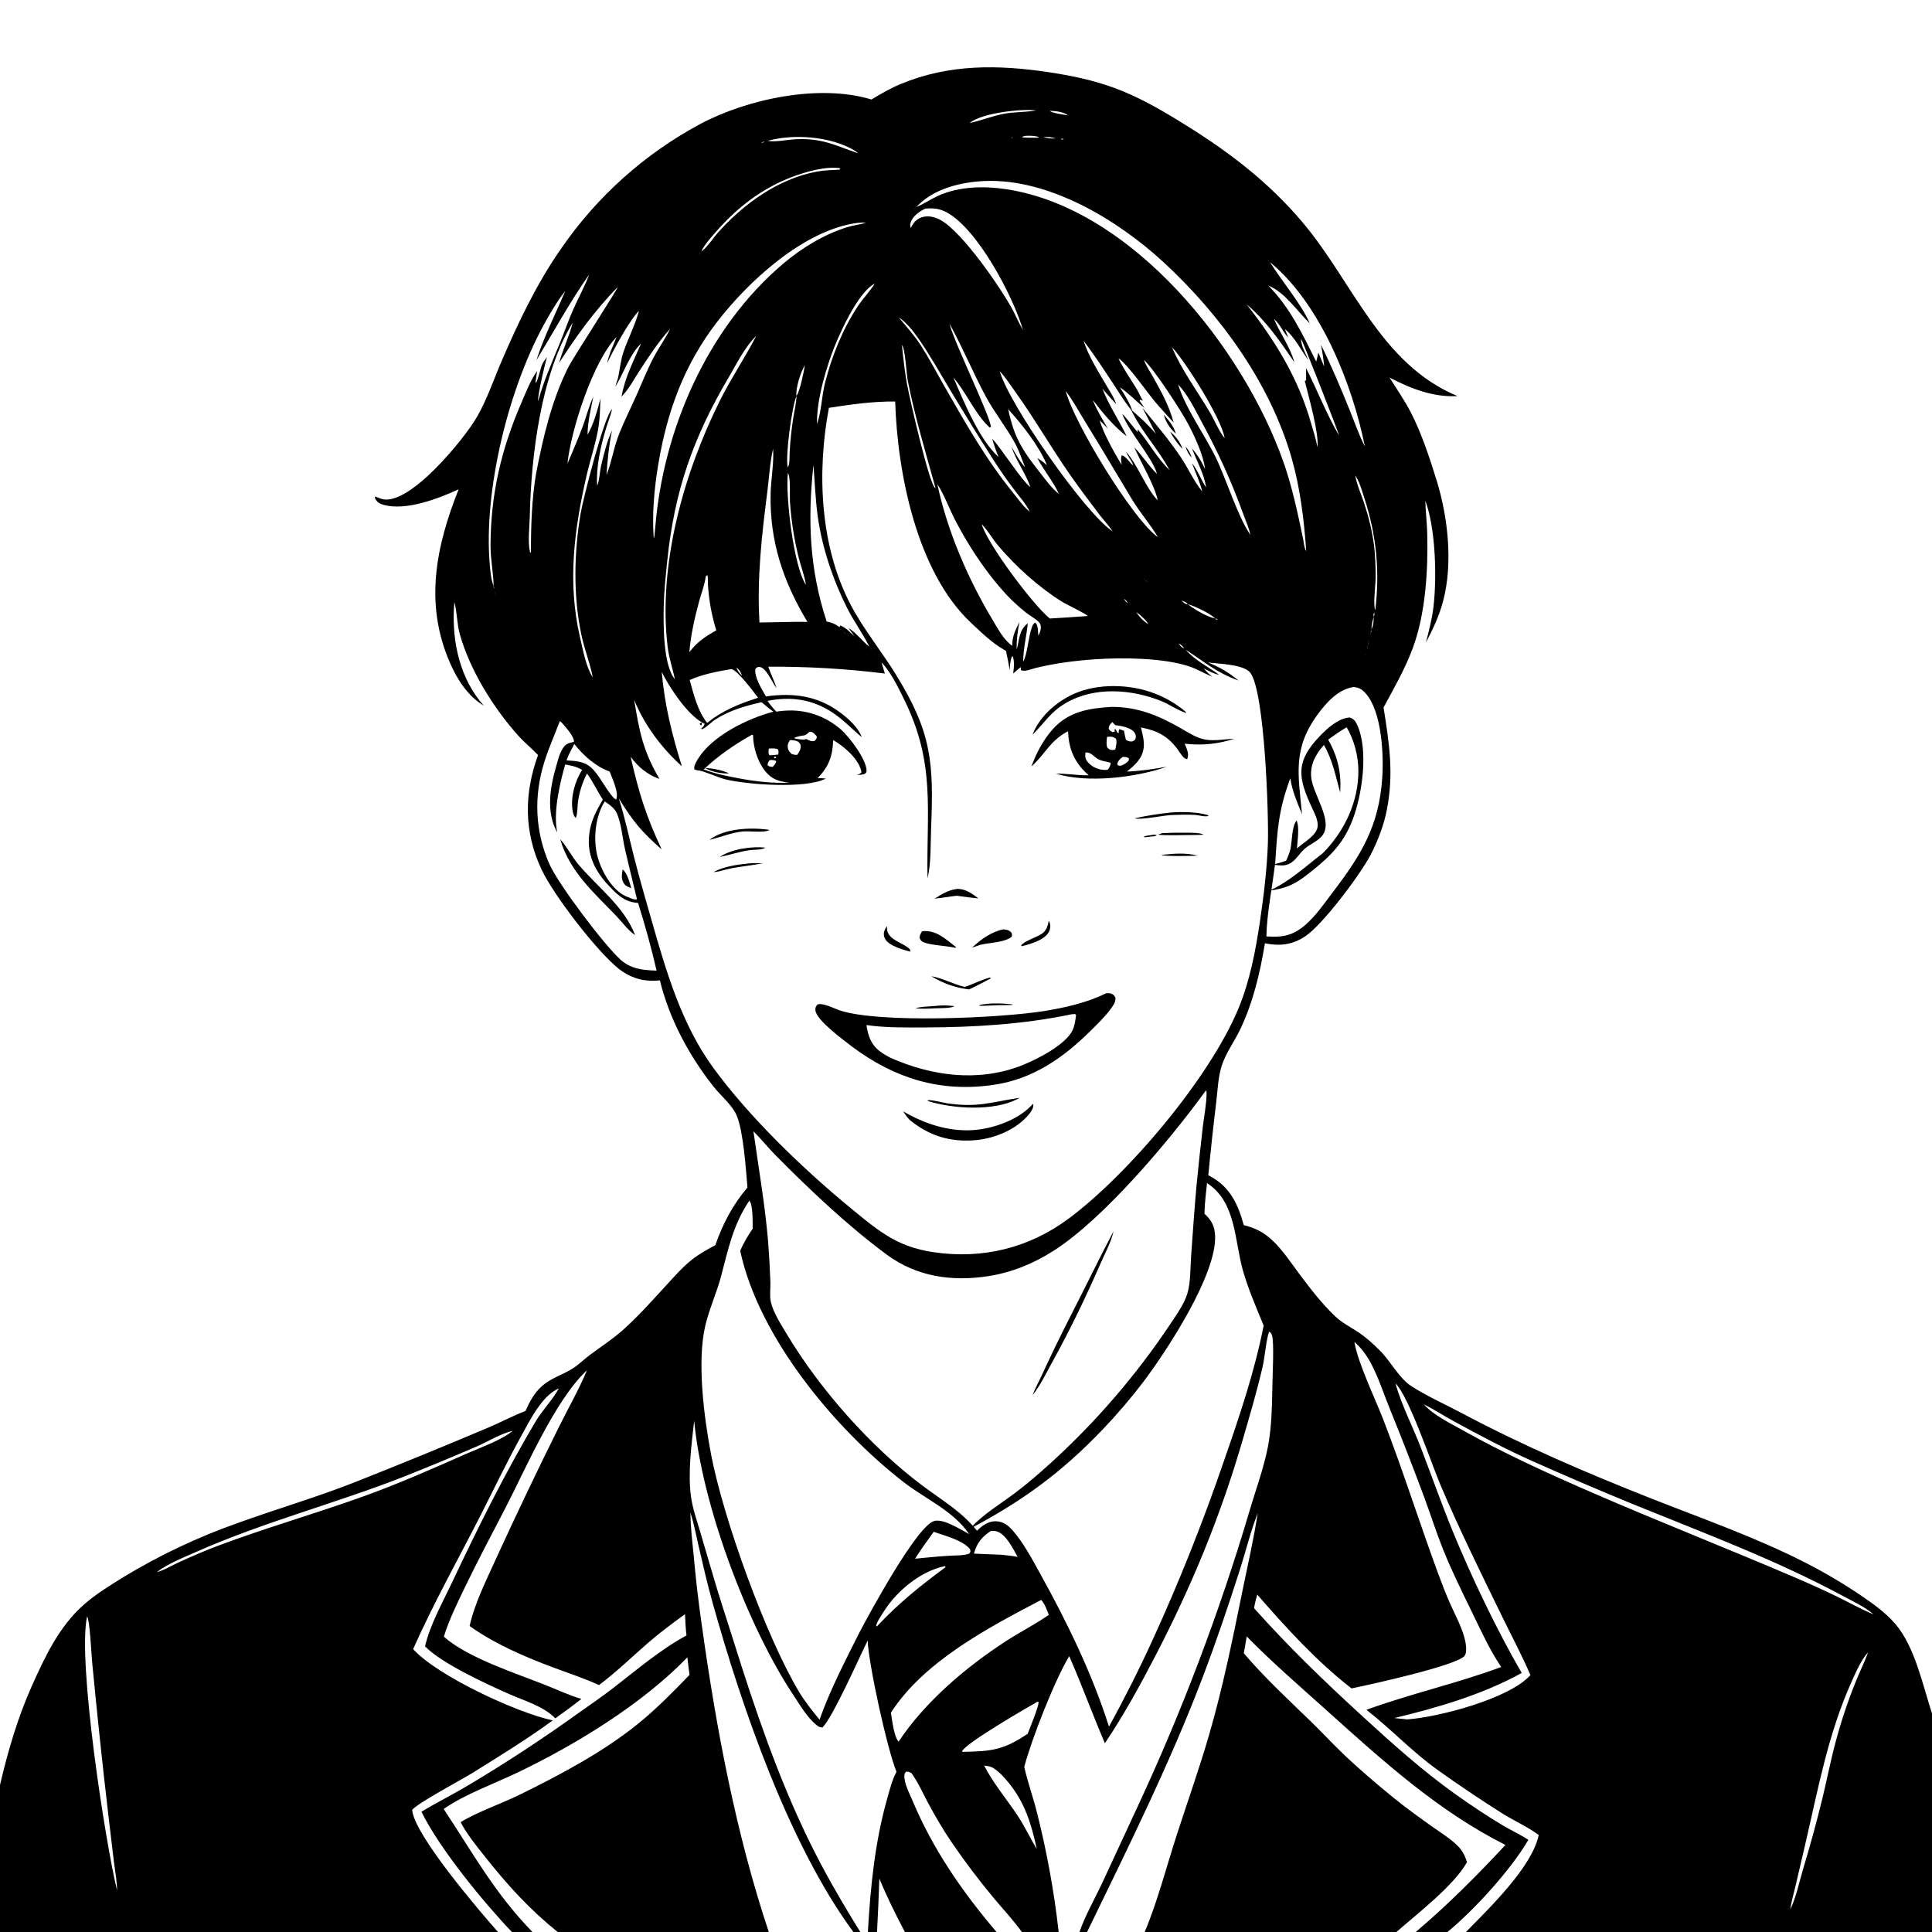 <?xml version="1.0" encoding="utf-8" ?><svg xmlns="http://www.w3.org/2000/svg" xmlns:xlink="http://www.w3.org/1999/xlink" width="1024" height="1024" viewBox="0 0 1024 1024"><path fill="white" d="M0 0L0 1024L1024 1024L1024 0L0 0Z"/><path d="M717.625 711.045L717.887 711.248C717.912 711.412 717.934 711.576 717.962 711.739C719.751 722.4 728.978 741.594 733.234 752.563C743.669 779.463 752.303 807.07 762.292 834.145C764.319 839.64 766.407 845.093 768.812 850.435C771.352 856.077 774.464 861.809 776.117 867.787C776.782 870.191 777.913 875.466 776.224 877.644C772.265 882.75 725.553 893.05 716.327 894.889C697.851 880.574 681.663 862.731 666.352 845.158C665.723 847.554 665.068 849.925 664.669 852.373C683.378 873.274 701.435 890.687 722.048 909.581C737.858 924.072 754.047 938.617 771.554 951.062C779.654 956.82 788.136 962.509 796.679 967.59C801.064 970.197 805.805 972.356 810.07 975.133C800.905 990.919 781.317 1012.41 767.182 1024L750.359 1024C767.274 1009.68 782.85 994.087 797.901 977.852C762.169 959.899 732.785 933.165 703.328 906.695C689 893.819 674.248 881.115 660.782 867.334L659.25 876.279C670.262 889.193 682.864 900.852 695.028 912.647C700.629 918.079 705.909 923.825 711.54 929.225C720.171 937.5 729.39 945.355 738.67 952.891C745.383 958.344 752.442 963.422 759.489 968.434C763.396 971.213 767.66 973.836 771.223 977.03C774.705 980.153 776.138 982.598 777.525 986.991C770.769 999.289 751.026 1014.42 740.131 1024L606.695 1024C613.084 1009.14 618.417 988.948 623.493 973.213C629.298 955.22 635.689 937.338 640.94 919.18C648.088 894.457 653.218 869.39 658.324 844.183C661.157 830.195 664.462 816.146 666.603 802.041C662.853 811.531 660.376 821.922 657.265 831.657C651.149 850.792 644.643 870.067 637.504 888.835C619.984 934.898 597.672 979.68 576.181 1024L572.143 1024C575.115 1015.43 579.992 1006.86 583.906 998.628L603.303 956.806C626.757 906.318 646.467 854.175 662.274 800.796C665.569 789.543 669.855 778.135 672.059 766.623C674.15 755.693 674.204 743.638 674.432 732.506C674.525 727.934 675.334 711.46 674.201 707.8C673.891 706.8 673.612 706.287 672.661 705.807C671.238 709.266 670.336 719.531 669.232 724.317C666.202 737.455 662.32 750.555 658.55 763.503C646.932 803.408 631.915 839.895 612.84 876.744C604.356 893.133 595.887 908.609 585.617 923.959C579.061 908.678 573.383 893.039 566.731 877.796C559.061 890.362 546.683 921.981 542.871 936.502C544.682 944.556 547.537 952.39 549.547 960.405C554.845 981.316 558.71 1002.56 561.117 1024L541.601 1024C537.113 1017.68 531.567 1011.87 526.626 1005.9C518.849 996.564 511.517 986.87 504.655 976.847C499.864 969.856 495.698 962.698 491.706 955.228C488.988 950.144 486.491 944.46 483.102 939.805C481.876 939.16 481.587 938.996 480.219 939.025C479.651 939.784 479.454 939.853 479.362 940.855C478.999 944.833 481.928 950.267 483.451 953.911C494.374 980.041 509.9 1002.5 528.181 1024L479.604 1024C474.691 1014.66 470.086 1005.45 466.084 995.676C465.769 1005.12 465.351 1014.56 464.833 1024L460.002 1024C461.338 1000.08 463.754 976.023 470.334 952.924C471.658 948.276 472.866 943.384 475.151 939.1C470.225 926.997 460.368 882.109 459.878 869.509C455.505 878.35 441.514 909.99 435.969 915.566C434.57 915.677 433.689 915.062 432.644 914.208C427.816 910.265 423.961 903.63 420.514 898.444C396.066 861.656 371.96 797.206 367.937 753.027C366.5 765.685 364.532 780.388 366.216 793.048C367.045 799.283 369.179 805.37 370.962 811.383L378.147 835.783C381.537 847.37 385.354 858.758 388.962 870.27C400.092 905.79 412.023 940.978 428.268 974.562C436.537 991.656 445.982 1007.88 455.984 1024L452.307 1024C418.227 977.79 393.022 904.515 377.633 849.257C374.878 839.366 372.554 829.328 370.246 819.324C368.942 813.674 367.868 807.831 366.125 802.303L365.946 801.751C365.987 809.258 366.917 816.814 367.65 824.281C368.754 836.738 370.201 849.162 371.989 861.539C379.653 916.273 389.984 971.512 407.473 1024L295.576 1024C280.687 1011.99 269.224 999.4 257.35 984.446C252.618 978.486 247.707 972.541 244.128 965.794C252.963 960.358 266.081 955.856 275.834 951.046C297.25 940.485 319.647 928.636 338.252 913.576C347.981 905.702 356.769 896.713 365.453 887.726C365.034 884.629 364.658 881.526 364.324 878.419C340.462 903.127 305.539 924.466 274.755 939.283C261.901 945.47 246.813 950.734 235.148 958.791C250.809 982.435 262.151 1003.36 282.213 1024L271.322 1024C256.201 1008.18 232.821 979.627 223.371 960.232C231.785 955.198 240.592 950.815 249.012 945.764C268.536 934.09 287.564 921.607 306.049 908.349C312.659 903.706 319.29 899.118 325.68 894.173C337.92 884.7 350.216 874.21 363.858 866.823C363.38 863.113 363.282 859.294 363.04 855.558C356.534 860.32 349.943 865.175 343.842 870.448C335.031 878.065 326.85 886.131 317.484 893.122C309.476 889.451 301.023 886.718 292.777 883.627C277.872 878.041 261.89 871.12 248.907 861.821C251.544 849.783 257.937 837.15 263.049 825.848C273.588 802.836 284.488 779.992 295.744 757.323C300.799 747.028 306.7 736.836 311.11 726.265L311.39 726.003L311.11 726.265C294.062 742.154 278.632 778.562 267.579 799.837C260.345 813.762 253.011 827.584 246.201 841.726C242.174 850.09 237.987 858.591 235.245 867.481C247.789 878.573 272.776 886.656 288.573 892.887C295.11 895.465 301.42 898.459 308.165 900.487C303.638 904.034 299.019 907.461 294.312 910.765C288.383 904.485 278.062 901.478 270.187 898.02C258.219 892.764 233.884 881.573 225.269 872.579C227.954 861.139 234.448 849.608 239.454 839.01C253.102 810.117 267.403 781.213 283.704 753.708C287.383 747.5 292.815 742.081 296.221 735.847L296.428 735.623L296.221 735.847C291.352 738.009 287.843 742.183 284.847 746.462C281.246 751.605 278.37 757.3 275.35 762.795C268.145 775.906 261.816 789.204 255.044 802.509C242.885 826.397 229.873 849.527 218.965 874.064C231.85 888.302 274.187 907.904 292.984 911.834C279.447 921.77 264.901 930.641 250.671 939.544C245.048 943.061 221.127 955.767 218.473 959.279C219.288 972.241 254.467 1013.33 263.961 1024L0 1024L0 946.095C4.091 928.517 9.302 910.626 16.658 894.097C23.583 878.535 31.291 862.121 44.251 850.667C50.627 845.032 58.058 840.451 65.281 835.986C84.571 824.274 105.026 814.601 126.317 807.122C147.111 799.612 168.234 793.465 188.816 785.315C212.114 776.083 235.306 766.586 258.387 756.826C265.156 754.007 271.672 750.47 278.496 747.853C280.668 743.038 283.064 738.441 287.04 734.848C292.109 730.267 298.081 728.816 303.618 725.272C306.794 723.239 309.58 720.449 312.601 718.179C318.316 713.887 324.25 710.117 329.64 705.373C337.975 698.036 345.452 689.577 352.961 681.416C357.371 676.623 361.705 671.601 366.842 667.564C370.675 664.552 374.844 662.26 379.134 659.973C383.076 648.64 388.381 638.556 396.177 629.387C395.303 619.466 394.048 600.096 390.569 591.513C388.253 585.797 381.885 580.643 378.058 575.77C365.092 559.261 354.786 540.118 349.752 519.629C345.192 520.033 340.892 519.819 336.54 518.265C333.494 517.182 330.645 515.611 328.104 513.613C316.202 504.137 293.34 474.337 286.978 460.746C277.626 440.769 277.754 420.709 285.169 400.198C281.707 396.568 277.813 393.419 274.461 389.656C261.428 375.03 249.183 355.327 243.771 336.371C242.131 330.628 242.338 324.705 240.819 319.097C240.738 320.111 240.668 321.126 240.609 322.142C239.56 340.578 243.958 360.069 256.431 374.038C247.758 368.77 242.278 360.071 238.325 350.929C224.861 319.792 231.078 289.499 243.092 259.334C232.365 264.269 215.219 270.917 203.208 267.562C201.463 267.075 199.952 266.251 199.079 264.609C198.575 263.662 198.613 264.079 198.915 263.163C200.122 263.558 201.323 264.205 202.539 264.515C217.083 268.234 246.036 232.668 252.741 221.083C258.074 211.87 261.537 201.463 265.736 191.702C274.612 171.071 284.579 150.036 297.512 131.616C316.415 104.174 341.58 81.625 370.924 65.836C396.141 52.385 434.237 44.334 461.913 52.739C466.913 49.685 471.969 46.779 477.389 44.526C502.933 33.907 528.942 34.242 555.805 38.259C587.584 43.01 602.743 50.202 629.911 67.218C652.69 81.484 672.674 96.971 690.16 117.575C717.057 149.267 731.449 192.823 772.513 209.939C759.724 210.656 747.595 205.935 736.457 200.086C740.272 206.156 744.467 212.187 747.753 218.556C753.385 229.474 757.792 242.808 761.44 254.615C767.476 274.151 770.126 298.48 764.933 318.39C762.893 326.211 759.522 333.447 755.757 340.566C757.345 334.423 758.949 328.327 759.721 322.014C761.635 306.354 760.951 280.117 755.441 265.338C755.589 271.241 756.343 277.125 756.475 283.04C756.908 302.402 755.61 325.105 748.856 343.357C744.767 354.405 738.922 364.641 733.312 374.96C736.325 393.973 738.837 409.96 735.046 429.288C733.434 437.508 730.245 445.861 726.357 453.263C720.94 463.576 701.15 490.045 691.836 496.239C685.023 500.769 678.31 501.57 670.433 499.974C667.822 515.764 664.221 531.175 657.281 545.699C654.247 552.049 649.645 558.236 647.525 564.929C645.576 571.086 645.355 578.161 644.59 584.573C643.024 597.337 641.641 610.123 640.439 622.927C641 623.223 641.558 623.527 642.111 623.837C652.242 629.523 656.244 638.592 659.21 649.301C663.651 650.471 667.514 651.982 671.229 654.769C678.205 660 683.158 667.826 688.327 674.737C694.236 682.64 700.508 690.885 707.684 697.685C711.38 701.188 715.785 703.326 719.975 706.132C724.248 708.993 728.108 712.512 731.706 716.172C737.252 721.813 741.546 730.509 748.165 734.762C756.475 740.101 765.832 744.23 774.571 748.876C807.457 766.36 841.636 781.01 876.274 794.649C903.074 805.202 930.17 814.72 955.901 827.736C966.836 833.266 977.396 839.506 987.514 846.418C993.609 850.622 999.792 855.121 1004.62 860.787C1015 872.976 1019.08 893.169 1024 908.171L1024 1024L776.964 1024C789.331 1011.38 812.046 989.55 815.571 972.564C809.665 968.248 802.662 965.131 796.416 961.258C784.661 953.835 773.121 946.076 761.812 937.99C748.392 928.4 737.2 916.305 724.232 906.231C747.678 897.685 772.25 892.249 795.673 883.543C789.573 874.515 785.153 864.69 780.396 854.925C774.969 843.785 769.466 832.693 764.847 821.184C761.33 812.424 758.493 803.402 755.222 794.547C749.209 778.311 742.935 762.172 736.403 746.137C733.187 738.192 730.398 729.453 726.295 721.963C724.045 717.857 721.374 714.377 717.887 711.248L717.625 711.045ZM556.479 58.733C557.38 59.981 564.289 60.794 566.012 61.143L566.585 61.349L566.012 61.143C563.712 59.219 559.363 58.83 556.479 58.733ZM567.503 61.502L568.5 62L570.483 62.714L570.997 62.998L570.483 62.714L568.5 62L567.503 61.502ZM513.936 65.216L512.642 65.696L511.733 66.127L510.695 66.656L509.711 67.144L508.722 67.639L508.502 67.909L508.722 67.639L509.711 67.144L510.695 66.656L511.733 66.127L512.642 65.696L513.936 65.216C520.024 63.915 525.899 61.485 532.076 60.303C537.692 59.229 543.54 59.596 549.161 58.499C548.932 58.475 548.703 58.449 548.473 58.428C540.442 57.713 520.091 59.95 513.936 65.216ZM403.342 75.73L403.002 75.875L403.342 75.73C404.188 75.657 404.556 75.524 405.312 75.19C404.368 75.092 404.174 75.33 403.342 75.73ZM406.852 74.653C411.21 75.403 416.979 74.042 421.467 73.816C435.629 73.105 441.99 76.8 454.761 81.251L455.099 81.573L456.298 82.144L456.613 82.588L457.803 83.143L458.108 83.592L458.911 83.998L458.108 83.592L457.803 83.143L456.613 82.588L456.298 82.144L455.099 81.573L454.761 81.251C454.135 80.601 453.581 80.146 452.796 79.683C440.234 72.282 420.723 70.801 406.852 74.653ZM485.719 109.702L485.396 110.079C484.836 110.466 484.275 110.823 483.774 111.285L483.427 111.604L483.03 111.998L483.427 111.604L483.774 111.285C484.339 110.943 484.87 110.481 485.396 110.079L485.719 109.702C489.682 108.084 493.394 105.519 497.342 103.732C508.374 98.739 521.757 98.508 533.547 100.318C600.251 110.559 658.958 184.525 680.24 244.832C684.847 257.887 687.699 271.517 690.562 285.036C690.956 286.899 691.251 290.584 692.33 292.062L692.179 290.132C691.058 274.603 688.96 258.155 684.704 243.184C673.378 203.344 646.956 166.936 616.829 139.089C592.402 116.51 555.971 94.543 521.91 95.937C509.346 96.451 494.556 100.04 485.719 109.702ZM371.732 133.287L371.422 133.589C371.089 134.052 370.741 134.481 370.5 135L369.813 135.688L369.333 136.798L368.875 137.076L368.591 137.498L368.875 137.076L369.333 136.798L369.813 135.688L370.5 135C370.852 134.597 371.136 134.044 371.422 133.589L371.732 133.287C374.94 131.016 377.764 126.411 380.427 123.413C394.033 108.095 412.502 94.702 433.052 90.923C436.924 90.211 441.055 90.156 444.985 89.927L445.42 89.188C437.66 87.986 427.003 91.049 419.807 93.788C403.462 100.01 390.302 110.314 378.944 123.465C376.424 126.383 373.295 129.787 371.732 133.287ZM465.254 149.326L464.217 149.565L463.918 150.163L463.638 150.354C454.474 154.786 443.702 179.283 440.437 188.654C436.662 199.485 432.843 213.083 433.02 224.685C433.067 224.554 433.117 224.423 433.162 224.291C435.444 217.615 435.514 209.961 437.263 203.056C440.924 188.602 446.601 174.393 454.906 161.974C457.585 157.967 461.089 154.347 463.638 150.354L463.918 150.163L464.217 149.565L465.254 149.326L465.881 148.502L465.254 149.326ZM672.003 151.125L672.249 151.381C683.793 163.095 690.384 177.16 697.62 191.687C698.014 190.078 698.47 188.459 698.735 186.825L701.848 194.345C701.478 190.39 700.932 186.594 700.105 182.709C705.722 193.892 710.553 205.529 715.258 217.121C717.883 223.59 720.215 230.441 723.417 236.629C716.773 203.622 699.96 161.435 673.734 139.463L673.127 138.947C679.532 149.271 689.47 160.71 694.258 171.449C687.565 165.006 681.077 154.878 672.249 151.381L672.003 151.125ZM299.608 154.286C295.801 158.886 292.62 164.377 289.662 169.564C269.837 204.333 256.034 259.737 259.632 299.679C259.957 303.279 260.29 307.29 261.635 310.669C261.545 311.309 261.56 310.88 261.885 311.931C261.944 311.253 261.954 311.682 261.635 310.669C261.512 303.437 259.94 296.292 259.982 288.94C260.141 261.689 265.63 238.197 276.457 213.205C278.85 207.681 281.185 201.559 284.681 196.637C284.414 199.216 283.783 201.486 283.861 204.127L283.924 202.962C284.873 202.614 286.554 194.987 287.265 193.357C287.905 191.889 288.937 190.543 289.884 189.264C288.853 192.844 284.787 209.908 285.235 212.593L285.244 212.598C288.125 201.951 292.63 191.891 296.795 181.702C299.216 175.78 301.29 169.736 303.892 163.884C306.629 157.729 309.922 151.786 312.302 145.482C301.929 160.187 293.61 175.635 284.278 190.941C288.422 178.322 294.353 166.46 299.608 154.286L299.897 154.002L299.608 154.286ZM338.634 164.77C333.716 169.646 324.873 185.849 321.811 192.531C322.731 187.616 325.06 183.236 326.798 178.583L326.998 178.087L326.798 178.583C314.205 191.572 302.53 228.269 300.75 245.811C303.638 238.991 306.605 232.181 309.144 225.222C310.921 220.351 312.243 214.915 314.487 210.273C313.11 216.95 311.479 223.588 311.409 230.437C314.728 224.512 316.598 217.717 318.258 211.165C318.045 215.998 318.014 221.01 317.294 225.791C315.988 234.463 313.005 243.008 311.018 251.548C304.373 280.117 300.64 308.685 307.408 337.703C308.975 344.421 310.475 353.232 314.196 359.064L314.701 360.359L315.124 361.267L315.441 361.998L315.124 361.267L314.701 360.359L314.196 359.064C312.74 351.525 309.784 344.175 308.17 336.597C303.758 315.884 304.208 292.843 307.776 271.981C309.125 264.09 320.421 219.709 324.439 216.883C323.559 220.454 322.149 223.906 321.096 227.435C318.343 236.67 315.883 247.513 316.496 257.205C317.399 256.506 318.07 249.196 318.447 247.56C319.9 241.253 321.605 233.917 324.41 228.096C322.859 235.248 321.895 244.441 321.467 251.775L321.126 251.998L321.467 251.775C324.278 244.591 325.383 236.747 328.319 229.54C331.065 222.801 334.34 216.223 337.311 209.576C340.286 202.919 343.027 195.953 346.416 189.504C349.065 184.465 352.437 179.813 354.972 174.714L355.196 174.255L355.477 174.002L355.196 174.255C349.099 181.062 343.89 188.906 338.927 196.557C336.062 200.972 333.14 206.498 329.415 210.227C331.207 200.055 335.786 191.417 339.794 182.067L340.129 181.322L340.481 181.002L340.129 181.322L339.794 182.067C333.774 187.792 330.53 197.802 326.188 204.906C326.506 203.16 327.321 201.551 327.678 199.82C328.676 194.981 328.969 190.703 330.658 185.932C333.099 179.039 336.624 172.246 338.519 165.217C338.559 165.069 338.595 164.919 338.634 164.77L338.875 164.502L338.634 164.77ZM476.081 168.002L476.35 168.196C480.367 173.112 484.708 177.826 488.146 183.183C492.413 189.832 496.112 196.957 500.034 203.82C511.489 223.864 522.605 243.611 537.241 261.542C539.75 264.616 542.667 268.886 545.785 271.211L545.997 271.446L545.785 271.211C543.81 267.02 540.13 263.007 537.346 259.276C533.685 254.442 530.213 249.469 526.935 244.367C518.964 231.953 511.205 219.296 503.596 206.658C498.096 197.522 492.869 188.14 486.762 179.387C484.005 175.435 480.381 170.872 476.35 168.196L476.081 168.002ZM675.003 168.628L675.237 169.072C678.619 176.996 683.636 183.559 686.047 191.983C678.566 181.055 670.966 169.903 660.741 161.32C675.987 180.78 688.093 200.346 694.891 224.329C696.086 228.546 697.529 232.667 698.213 237.002C699.385 230.36 693.304 209.055 691.577 202.013L692.274 201.494L692.235 195.098C698.225 206.876 703.086 219.522 709.761 230.926L710.1 231.739L710.645 232.828L711.219 234.465L711.617 235.223L711.997 235.998L711.617 235.223L711.219 234.465L710.645 232.828L710.1 231.739L709.761 230.926C709.189 228.298 690.088 179.81 689.584 179.484C689.518 183.14 692.047 187.59 693.508 190.929C689.452 185.491 686.33 178.719 681.009 174.422L680.354 174.218L680.106 173.502L680.354 174.218L681.009 174.422L682.768 178.895C679.869 175.866 678.52 171.794 675.237 169.072L675.003 168.628ZM503.002 171.002L503.267 171.58C503.314 171.766 503.359 171.952 503.408 172.137C506.108 182.311 525.771 222.507 525.185 226.48L524.42 226.505C516.692 219.264 512.218 208.105 505.299 200.035L505 199.5L504.29 198.771L504.097 198.002L504.29 198.771L505 199.5L505.299 200.035C510.77 212.754 519.033 233.03 529.259 242.245L529.497 242.498L529.259 242.245C527.988 239.053 526.76 235.902 525.937 232.557C531.532 238.737 541.187 254.358 546.147 258.211L546.383 258.498L546.147 258.211C543.589 250.718 538.567 244.38 536.051 236.643C538.231 240.468 540.315 244.363 543.305 247.626C541.586 243.461 540.24 239.09 538.091 235.12C533.467 226.577 527.203 218.881 522.542 210.245C515.711 197.587 510.238 184.138 503.267 171.58L503.002 171.002ZM401.698 176.241L401.384 177.27L400.829 178.037C394.835 183.81 390.513 192.719 386.289 199.877C367.393 231.891 357.458 260.175 353.657 297.29C352.832 305.337 351.949 313.439 351.787 321.532C351.596 331.071 351.472 352.75 357.712 359.984L358.12 360.715L358.498 361.498L358.12 360.715L357.712 359.984C356.515 354.215 354.583 348.888 353.875 342.941C348.676 299.312 362.297 250.947 381.657 212.156C387.499 200.453 394.846 189.61 400.829 178.037L401.384 177.27L401.698 176.241L402.497 175.575L401.698 176.241ZM574.016 180.002L574.277 180.541C576.944 188.791 581.964 196.667 586.316 204.122C588.137 207.242 590.544 210.725 591.606 214.173C589.066 211.556 586.699 208.758 584.292 206.019L584.003 205.502L584.292 206.019C587.637 214.642 593.121 222.819 597.158 231.198C590.168 225.854 584.516 218.875 579.166 211.954L579.67 213.154C581.702 218.107 584.559 222.461 587.105 227.146C585.732 225.645 584.317 224.184 582.861 222.764L582.626 222.502L582.861 222.764C584.678 229.474 590.865 240.403 594.519 246.401C594.33 244.772 593.849 242.812 594.584 241.305C596.888 241.923 598.704 245.249 600.686 246.762L600.952 246.998L600.686 246.762C599.92 244.221 597.792 242.015 596.82 239.413C603.158 246.586 607.496 259.001 613.615 265.223L613.876 265.497L613.615 265.223C612.08 257.277 604.65 245.101 601.218 237.117C605.534 241.531 608.818 246.948 613.243 251.193L613.429 251.494L613.243 251.193C611.066 242.925 598.148 228.684 594.812 219.33C596.788 221.151 602.639 228.945 602.983 229.01L603.034 227.565C609.001 234.58 613.088 242.698 619.872 249.121C613.92 237.992 604.792 228.494 599.459 217.085C604.164 221.131 608.66 225.252 612.686 229.986C610.325 225.331 607.919 220.698 605.47 216.089C612.445 224.621 619.741 233.229 625.883 242.379C629.716 248.09 632.856 255.222 637.188 260.451L637.465 260.943L637.188 260.451C635.966 255.4 633.614 250.347 631.74 245.49C634.839 249.261 636.565 254.27 639.242 258.384L639.404 258.997L639.242 258.384C638.352 251.568 634.501 244.776 632.063 238.42L631.764 237.626C634.665 241.097 636.86 244.505 638.701 248.64L638.895 249.529L638.701 248.64C637.965 241.607 633.258 231.404 629.984 225.163C626.121 217.8 612.037 196.122 606.316 190.734L605.925 190.386L605.517 189.592L605.925 190.386L606.316 190.734C607.277 193.686 609.36 196.605 610.889 199.342C615.298 207.235 619.743 215.126 622.024 223.939C618.707 220.198 615.218 216.592 612.031 212.739C607.293 207.011 598.125 193.668 592.783 189.868L592.339 189.719L592.123 189.062L592.339 189.719L592.783 189.868C595.417 195.55 599.291 200.888 602.53 206.262C603.71 208.22 604.549 210.517 605.785 212.389L604.265 211.798L604.016 212.395C604.892 213.659 605.756 214.932 606.605 216.215C602.116 212.649 598.327 208.471 593.544 205.254C596.257 209.446 598.744 213.487 600.348 218.244C596.566 213.796 593.624 208.885 590.429 204.014C585.267 196.146 579.946 188.03 574.277 180.541L574.016 180.002ZM619.079 181.002L619.288 181.749L620.312 182.731L620.57 183.101L621.179 184.01C626.17 196.024 634.806 207.558 641.415 218.809C643.882 223.007 646.038 228.553 649.082 232.258L649.375 232.498L649.082 232.258C647.661 222.177 628.372 191.719 621.179 184.01L620.57 183.101L620.312 182.731L619.288 181.749L619.079 181.002ZM427.5 191L426.78 193.13L426.615 193.637C424.486 196.686 421.545 206.058 422.143 209.825C419.701 215.689 416.13 241.951 417.525 247.783C418.711 246.258 418.418 241.515 418.547 239.45C418.869 233.492 419.496 227.554 420.425 221.66C421.003 217.825 422.103 213.674 422.143 209.825C424.028 207.379 425.997 197.036 426.615 193.637L426.78 193.13L427.5 191L427.934 190.002L427.5 191ZM296.308 192.385C298.347 185.137 301.695 178.272 303.552 170.985C286.619 198.684 281.496 241.725 280.798 273.6C280.671 279.42 279.667 286.853 280.865 292.436C280.905 292.623 280.969 292.805 281.021 292.99L281.367 292.748C281.438 278.747 281.806 264.836 284.129 250.999C287.875 231.706 292.409 212.069 301.322 194.42C303.635 189.84 327.509 153.028 327.355 152.187C315.463 164.301 305.425 178.144 296.308 192.385ZM529.624 196.502L529.888 196.773C534.89 214.379 575.099 272.11 589.79 281.691L590.105 282.082L590.701 282.602L590.997 282.911L590.701 282.602L590.105 282.082L589.79 281.691C587.789 278.661 585.083 275.849 582.865 272.941C577.28 265.619 571.693 258.192 566.449 250.622C556.75 236.619 548.258 221.814 538.329 207.951C535.65 204.211 533.052 200.121 529.888 196.773L529.624 196.502ZM624.126 203.502L624.408 203.756C628.239 216.265 638.681 230.7 644.496 242.709C649.903 253.874 656.246 274.332 662.731 283.441L662.997 283.997L662.731 283.441C662 279.902 660.351 276.272 659.114 272.872C652.202 253.876 645.783 240.039 636.23 222.347C632.812 216.017 629.392 209.013 624.408 203.756L624.126 203.502ZM564.621 207.002L564.873 207.279C569.078 223.787 600.281 275.227 613.737 284.734L613.981 284.993L613.737 284.734C609.652 277.811 604.209 271.673 600.029 264.767C591.729 251.055 583.671 237.233 575.21 223.612C571.851 218.206 568.749 212.301 564.873 207.279L564.621 207.002ZM712.503 237.502L713.349 238.129L713.47 239.498L713.349 238.129L712.503 237.502ZM713.548 240.002L713.667 241.37L714.497 241.998L713.667 241.37L713.548 240.002ZM549.845 242.78C551.694 243.917 553.278 245.159 554.904 246.595C551.181 237.011 541.444 224.508 534.362 216.899C537.594 232.222 541.945 238.711 551.522 250.896C554.467 254.643 557.461 258.821 561.223 261.788L561.591 262.088L562.095 262.709L562.387 262.998L562.095 262.709L561.591 262.088L561.223 261.788C558.625 255.699 553.043 249.138 549.845 242.78ZM715.553 245.002L715.676 246.373L716.488 246.998L715.676 246.373L715.553 245.002ZM716.515 247.502L717 248.5L717.714 250.483L718.102 251.224L718.34 251.993C719.016 256.601 721.328 261.601 722.811 266.051C725.305 273.536 727.287 281.287 728.258 289.127C728.956 294.765 729.133 300.507 729.116 306.186C729.107 309.419 727.677 321.37 728.922 323.375C731.387 302.992 729.566 283.825 723.237 264.294C721.949 260.317 720.621 255.474 718.34 251.993L718.102 251.224L717.714 250.483L717 248.5L716.515 247.502ZM496.609 256.002L496.816 256.616C502.108 281.567 513.041 306.76 526.092 328.569C528.839 333.16 532.015 339.223 536.514 342.287L536.894 342.498L536.514 342.287C536.446 337.305 538.167 334.01 540.333 329.659C539.323 334.674 538.74 339.233 538.833 344.371C540.375 339.084 539.952 334.001 544.739 330.368C544.106 337.028 542.313 344.043 542.304 350.678C544.475 347.235 545.119 337.114 546.947 332.414C547.365 331.34 547.652 330.446 548.763 330.009C550.267 331.394 550.163 334.874 550.299 336.839C550.913 335.922 551.279 334.959 551.533 333.888C551.853 332.535 551.701 330.838 550.691 329.802C548.857 327.917 545.876 326.319 543.763 324.669C538.796 320.747 534.232 316.34 530.141 311.511C520.94 300.802 512.676 288.123 506.203 275.565C503.081 269.51 500.697 262.779 497.086 257.033C496.998 256.893 496.906 256.755 496.816 256.616L496.609 256.002ZM495.712 259.634L496 260.5L496.375 260.998L496 260.5L495.712 259.634ZM520.064 277.502L520.284 277.788C523.447 288.47 547.653 320.787 556.423 327.824C563.092 327.443 569.756 327.003 576.417 326.504L576.464 326.453C576.252 325.655 564.833 320.134 563.025 319.012C550.683 311.354 538.387 300.272 528.989 289.134C526.126 285.742 523.902 281.676 520.9 278.442L520.284 277.788L520.064 277.502ZM593.003 298.002L593.79 298.177L594.43 298.998L593.79 298.177L593.003 298.002ZM596.003 300.095L596.495 300.506L597.239 301.138L598.267 301.701L598.601 302.093L599.797 302.717L600.078 303.105L601.302 303.708L601.576 304.109L602.813 304.7L603.071 305.112L604.3 305.678L604.592 306.102L605.863 306.697C606.237 306.994 606.566 307.296 607 307.5C607.492 307.857 607.953 308.23 608.5 308.5L609.903 309.233C610.245 309.484 610.618 309.819 611 310L612.417 310.708L613.232 311.151L613.605 311.61L614.873 312.163L615.761 312.641L616.798 313.176L617.088 313.597L618.38 314.168L619.258 314.638L620.309 315.151L621.255 315.685L621.609 316.088L622.871 316.672L623.762 317.137L624.807 317.651L625.789 318.145L626.205 318.35C627.187 319.267 628.071 320.261 629.539 320.234C633.007 322.968 639.679 326.895 644.021 327.804C644.765 328.583 644.293 328.31 645.5 328.5L646.784 329.166L646.997 329.432L646.784 329.166L645.5 328.5C644.702 327.866 645.178 328.13 644.021 327.804C641.728 325.242 632.86 321.067 629.539 320.234C629.526 320.201 629.52 320.163 629.498 320.135C628.56 318.935 627.602 318.833 626.205 318.35L625.789 318.145L624.807 317.651L623.762 317.137L622.871 316.672L621.609 316.088L621.255 315.685L620.309 315.151L619.258 314.638L618.38 314.168L617.088 313.597L616.798 313.176L615.761 312.641L614.873 312.163L613.605 311.61L613.232 311.151L612.417 310.708L611 310L609.903 309.233L608.5 308.5C608.046 308.09 607.521 307.815 607 307.5L605.863 306.697L604.592 306.102L604.3 305.678L603.071 305.112L602.813 304.7L601.576 304.109L601.302 303.708L600.078 303.105L599.797 302.717L598.601 302.093L598.267 301.701L597.239 301.138L596.495 300.506L596.003 300.095ZM417.587 250.712C416.26 262.787 420.61 300.243 427.166 310.016L427.711 311.381L428.108 312.264L428.724 313.979L429.115 314.717L429.449 315.497L429.115 314.717L428.724 313.979L428.108 312.264L427.711 311.381L427.166 310.016C426.409 305.02 424.424 299.985 423.194 295.057C420.833 285.415 419.321 275.583 418.677 265.676C418.508 262.692 419.161 252.761 417.587 250.712ZM262.165 313.655L262.5 315C262.499 315.467 262.695 315.903 262.835 316.346L262.5 315C262.502 314.533 262.305 314.098 262.165 313.655ZM595.503 317.074L595.706 317.315C596.33 318.409 596.724 319.011 597.787 319.703L598.121 320.067L598.669 320.631L599.124 321.138L599.455 321.497L599.124 321.138L598.669 320.631L598.121 320.067L597.787 319.703C597.24 318.564 596.7 318.082 595.706 317.315L595.503 317.074ZM600.003 322.049L600.696 322.293L601.071 323.314L601.598 323.633L602.089 324.199L602.316 324.42C603.705 326.867 606.185 329.43 608.664 330.796L608.914 330.998L608.664 330.796C607.296 328.432 604.465 326.049 602.316 324.42L602.089 324.199L601.598 323.633L601.071 323.314L600.696 322.293L600.003 322.049ZM728.107 326.835C727.41 329.163 727.007 331.245 726.863 333.672C726.593 334.394 726.518 334.701 726.5 335.5L726.165 336.846C726.304 336.403 726.5 335.967 726.5 335.5C726.827 334.793 726.832 334.435 726.863 333.672C727.952 331.402 728.068 329.324 728.107 326.835C728.613 326.055 728.422 325.581 728.401 324.673C727.765 325.763 727.938 325.675 728.107 326.835ZM648.503 330.083L649.251 330.295L650.312 331.294L651.287 331.586L652.279 332.184L652.623 332.574L653.865 333.177L654.764 333.634L655.777 334.143L655.997 334.41L655.777 334.143L654.764 333.634L653.865 333.177L652.623 332.574L652.279 332.184L651.287 331.586L650.312 331.294L649.251 330.295L648.503 330.083ZM438.15 329.408C441.014 329.985 442.628 330.667 445.009 332.431L445.72 333.179L446.774 334.281L447.077 334.589C447.465 335.149 447.821 335.71 448.283 336.211L448.495 336.439L448.283 336.211C447.933 335.626 447.501 335.121 447.077 334.589L446.774 334.281L445.72 333.179L445.009 332.431L445.361 331.487C448.217 332.57 450.565 335.135 452.8 337.174L452.998 337.498L452.8 337.174C451.883 335.686 450.669 334.327 449.691 332.853C454.008 335.561 456.838 339.647 460.758 342.754L461.084 343.099C461.481 343.657 461.847 344.218 462.32 344.717L462.575 345.102L463.113 345.691L464.012 346.992L464.653 347.719L465.064 348.173L465.745 349.278L466.102 349.576L466.621 350.197L467.218 351.053L468.988 356.986C448.492 354.438 427.85 353.234 407.197 353.382C408.522 357.203 410.391 360.91 411.62 364.718C411.528 364.603 411.434 364.488 411.343 364.372C409.281 361.738 406.099 353.878 402.678 353.518C401.507 353.395 401.16 353.715 400.408 354.458C399.602 358.723 403.883 365.5 405.979 369.106C420.811 367.078 433.679 368.799 445.748 377.962C449.815 381.049 455.055 385.765 456.745 390.715C451.6 386.41 447.078 381.564 441.46 377.81C430.764 370.664 419.324 368.978 406.795 371.487C408.26 373.565 409.692 375.367 411.485 377.179C412.905 376.965 414.333 376.801 415.764 376.686C426.78 375.853 437.217 379.3 445.61 386.566C450.175 390.518 459.227 402.491 459.305 408.467C459.317 409.441 459.022 409.467 458.412 410.149C456.867 410.668 455.781 410.76 454.158 410.676C455.304 410.298 455.752 410.287 456.57 409.375C456.523 408.993 456.496 408.632 456.393 408.262C454.582 401.737 447.212 395.508 441.571 392.235C441.37 400.63 439.303 406.367 433.358 412.398C434.839 412.378 436.233 412.494 437.702 412.672C427.009 418.189 396.2 415.898 384.586 413.096C380.901 412.207 372.941 408.632 370.478 408.4C369.554 408.313 368.957 408.166 368.095 407.841C368.054 407.708 367.993 407.579 367.972 407.441C367.758 406.017 368.876 404.052 369.567 402.864C377.044 390.037 396.138 380.895 409.916 377.19C407.712 375.637 405.691 373.932 403.646 372.18C395.123 374.116 386.654 376.504 379.242 381.302C376.77 382.903 374.855 385.201 372.219 386.519L371.581 386.245C372.56 385.304 373.107 384.965 373.493 383.642L372.105 382.892C363.916 378.239 354.835 364.348 350.717 356.13C352.408 374.368 356.031 388.759 361.396 406.145C350.535 396.263 341.709 384.552 336.115 370.982C338.912 387.805 340.711 397.74 349.522 412.836C343.16 410.635 338.181 406.475 334.26 401.1C338.521 420.059 342.43 432.533 350.702 450.205C339.767 440.553 335.651 435.522 328.011 423.214C331.257 433.518 333.47 444.043 336.128 454.502C338.985 465.746 342.233 476.921 345.428 488.073C353.182 515.134 361.284 543.004 378.087 566.002C397.287 592.278 425.86 619.765 450.943 640.355C457.985 646.137 464.987 652.131 472.984 656.571C479.774 660.341 486.995 662.509 494.658 663.66C520.54 667.547 545.278 661.553 566.236 646.015C597.992 622.472 641.429 571.031 656.61 534.024C662.539 519.572 665.539 503.622 667.82 488.232C669.822 474.725 671.489 460.976 671.994 447.323C672.544 432.449 670.342 366.27 662.641 356.533C659.089 352.042 645.69 351.847 640.26 351.133C646.699 353.696 651.129 356.364 656.52 360.73C644.604 356.449 638.707 350.988 628.385 344.349L628.096 344.073L627.744 343.807C626.796 342.486 626.167 341.76 624.708 341.017L623.788 340.7L623.547 340.002L623.788 340.7L624.708 341.017C625.55 342.472 626.292 342.987 627.744 343.807L628.096 344.073L628.385 344.349C633.414 350.073 640.162 353.227 646.181 357.664C643.287 357.152 640.774 355.647 638.182 354.32L637.932 353.88L637.533 353.508L637.932 353.88L638.182 354.32C639.217 355.984 641.019 357.354 642.453 358.684C638.265 356.859 634.322 354.513 629.962 353.095C616.313 348.655 595.014 348.466 580.818 349.404C570.101 350.112 559.263 351.509 548.821 354.065C546.666 354.592 543.174 356.195 541.12 355.194L540.994 353.589L541.401 353.003L540.994 353.589L537.003 356.977C537.399 353.814 537.791 350.943 536.793 347.85L536.265 348.125C535.38 350.404 535.339 352.847 535.141 355.263C534.632 351.792 533.927 348.387 533.182 344.959C533.029 344.874 532.874 344.791 532.721 344.704L531.963 344.262C525.651 340.64 519.936 335.051 514.64 330.078C485.915 303.109 475.644 250.685 474.466 212.81C462.793 212.675 450.863 214.384 439.339 216.164C432.884 250.374 434.564 289.802 451.109 320.995C457.815 333.638 467.059 344.957 474.606 357.134C493.723 387.977 494.95 403.735 493.505 438.937C493.15 447.591 493.585 457.176 491.601 465.637C490.94 428.845 496.18 404.443 478.596 369.469C475.415 363.14 472.126 356.228 467.218 351.053L466.621 350.197L466.102 349.576L465.745 349.278L465.064 348.173L464.653 347.719L464.012 346.992C463.789 346.542 463.408 346.101 463.113 345.691L462.575 345.102L462.32 344.717C461.967 344.152 461.496 343.623 461.084 343.099L460.758 342.754C457.387 335.832 452.612 329.439 449.122 322.522C441.511 307.434 435.698 290.253 433.403 273.537C432.176 264.602 431.849 255.498 431.139 246.507C428.017 275.36 428.984 301.67 438.15 329.408ZM656.503 334.578L657.254 334.786L658.227 335.717L658.497 335.913L658.227 335.717L657.254 334.786L656.503 334.578ZM659.003 336.075L659.751 336.293L660.73 337.241L661.136 337.553L662.28 338.148L662.632 338.576L663.777 339.135L663.997 339.407L663.777 339.135L662.632 338.576L662.28 338.148L661.136 337.553L660.73 337.241L659.751 336.293L659.003 336.075ZM664.503 339.614L665 340L665.734 340.641L666.799 341.173L667.095 341.596L668.323 342.194L668.569 342.613L669.799 343.207L669.997 343.498L669.799 343.207L668.569 342.613L668.323 342.194L667.095 341.596L666.799 341.173L665.734 340.641L665 340L664.503 339.614ZM725.5 340C725.278 340.69 725.086 341.278 725 342C724.778 342.69 724.586 343.278 724.5 344L723.821 346.143C723.709 346.572 723.532 347.059 723.5 347.5L722.782 349.63L722.5 350.5L721.786 352.632L721.621 353.137L721.786 352.632L722.5 350.5L722.782 349.63L723.5 347.5C723.672 347.112 723.732 346.562 723.821 346.143L724.5 344C724.756 343.358 724.856 342.675 725 342C725.257 341.358 725.357 340.675 725.5 340L725.835 338.654C725.67 338.948 725.577 339.66 725.5 340ZM365.372 345.709L365.126 345.998L365.372 345.709C369.324 340.265 373.894 337.367 379.644 334.105C377.14 326.011 375.72 318.085 375.209 309.628C375.204 308.02 375.256 306.417 374.988 304.827L374.058 305.457C373.534 309.917 371.782 314.198 370.604 318.519C368.243 327.182 366.053 336.762 365.372 345.709ZM390.286 353.691C391.015 355.704 391.765 356.707 393.307 358.169L393.451 358.498L393.307 358.169C392.633 356.176 391.91 355.034 390.286 353.691ZM315.503 362.502L316.342 363.13L316.462 364.498L316.342 363.13L315.503 362.502ZM752.597 743.003L753.264 743.74L754.326 744.057L754.714 744.347C759.423 749.846 768.452 754.218 774.835 757.809C797.22 770.401 820.111 780.784 843.627 791.01C878.942 806.366 914.749 820.422 950.151 835.566C958.01 838.907 965.792 842.427 973.49 846.125C979.942 849.291 986.336 852.891 992.975 855.628C988.468 851.65 982.006 848.71 976.71 845.857C941.138 826.698 902.786 812.409 865.421 797.2C847.496 789.833 829.68 782.206 811.977 774.321C797.794 767.98 783.862 760.581 770.243 753.121C765.183 750.349 760.283 747.17 755.148 744.563L754.714 744.347L754.326 744.057L753.264 743.74L752.597 743.003ZM83.076 833.262L82.26 833.599L81.229 834.152L81.002 834.409L81.229 834.152L82.26 833.599L83.076 833.262C86.807 832.356 90.944 829.798 94.47 828.191C101.417 825.025 108.476 821.924 115.628 819.246C140.923 809.772 166.903 802.344 192.306 793.229C211.1 786.485 229.508 778.349 247.762 770.27C254.505 767.286 266.385 763.047 271.747 758.357C265.387 759.856 258.642 764.052 252.555 766.713C239.854 772.194 227.075 777.489 214.22 782.596C177.86 796.861 139.903 806.639 104.157 822.463C97.321 825.489 89.026 828.734 83.076 833.262ZM990.676 875.246L990.151 875.713C986.356 879.936 983.832 885.916 981.506 891.061C968.939 918.859 963.726 947.77 956.87 977.274L951.56 1000.02C950.638 1003.95 949.383 1008.07 948.872 1012.07C951.905 1005.83 953.487 998.131 955.444 991.45C959.238 978.903 962.699 966.259 965.823 953.529C968.325 943.233 970.322 932.833 973.097 922.601C976.002 911.791 979.575 901.172 983.795 890.805C985.807 885.776 988.334 880.792 990.151 875.713L990.676 875.246L990.901 874.502L990.676 875.246ZM46.166 856.715C40.944 880.155 55.782 976.289 62.039 1001.95L62.373 1002.5L62.039 1001.95C62.017 997.04 61.02 992.022 60.414 987.15L57.351 961.349C54.242 934.632 51.408 907.884 48.849 881.108C48.445 876.921 47.652 858.96 46.166 856.715ZM571.635 63.25L572.245 63.25L571.635 63.25ZM572.633 63.75L573.245 63.75L572.633 63.75ZM575.132 64.75L575.745 64.75L575.132 64.75ZM507.635 68.25L508.245 68.25L507.635 68.25ZM543.636 71.992L541.922 72.413L541.933 72.835C544.517 73.037 547.037 73.039 549.625 72.988L550.784 72.793C549.08 71.861 545.606 71.927 543.636 71.992ZM536.118 72.9L536.342 73.157L536.465 73.09L536.74 72.769L536.118 72.9ZM552.972 72.657C555.178 73.269 556.882 73.531 559.168 73.365L559.529 73.341C557.15 72.698 555.406 72.489 552.972 72.657ZM560.631 73.25L561.245 73.25L560.631 73.25ZM562.145 73.784C562.976 73.955 563.037 74.091 563.854 73.742C562.966 73.504 563.008 73.325 562.145 73.784ZM565.131 74.25L565.745 74.25L565.131 74.25ZM406.632 74.75L407.245 74.75L406.632 74.75ZM401.631 75.75L402.245 75.75L401.631 75.75ZM490.485 110.554C487.435 111.928 483.767 114.526 482.684 117.906C482.334 118.998 482.316 119.794 482.78 120.833C482.842 120.698 482.903 120.563 482.967 120.43C484.129 118.021 485.904 116.036 488.5 115.187C491.917 114.069 495.582 114.962 498.639 116.676C510.122 123.117 530.417 152.411 537.013 164.722C538.706 168.137 540.302 171.669 542.216 174.962C537.035 157.049 518.094 121.248 501.712 112.53C497.79 110.442 494.775 110.273 490.485 110.554ZM454.381 118.151C426.3 121.841 396.671 148.945 379.837 170.941C362.501 193.592 353.616 218.046 348.922 245.981C346.796 258.634 345.574 272.016 346.449 284.835L346.742 284.991C346.948 283.204 347.131 281.414 347.292 279.623C351.464 227.704 374.965 173.736 415.155 139.717C424.904 131.464 436.709 124.241 448.956 120.429C452.271 119.397 455.739 119.055 459.001 118.072C457.428 117.909 455.955 118.021 454.381 118.151ZM502.739 170.25L503.187 170.25L502.739 170.25ZM478.041 182.846C478.734 189.909 479.51 196.933 480.797 203.917C482.138 211.193 492.169 255.077 495.431 258.438C495.564 258.575 495.733 258.672 495.883 258.789C490.618 239.823 484.919 220.941 481.104 201.607C480.42 198.142 479.792 184.616 478.041 182.846ZM499.209 189.75L499.578 189.75L499.209 189.75ZM500.704 192.25L501.082 192.25L500.704 192.25ZM502.191 194.75L502.572 194.75L502.191 194.75ZM502.77 195.75L503.245 195.75L502.77 195.75ZM503.659 197.25L504.045 197.25L503.659 197.25ZM712.18 236.75L712.586 236.75L712.18 236.75ZM409.736 237.872C408.059 245.183 407.652 253.158 406.701 260.616C403.735 283.869 401.137 306.437 402.537 329.941L422.398 329.579L427.956 329.621C415.041 308.151 407.88 286.853 408.442 261.521C408.613 253.807 410.286 245.498 409.736 237.872ZM714.682 242.75L715.084 242.75L714.682 242.75ZM529.729 243.25L530.245 243.25L529.729 243.25ZM715.16 243.954L715.745 244.25L715.16 243.954ZM300.767 245.75L301.245 245.75L300.767 245.75ZM663.226 284.75L663.556 284.75L663.226 284.75ZM593.246 314.75L593.745 314.75L593.246 314.75ZM429.693 316.456L430.245 316.75L429.693 316.456ZM263.171 318.184L263.498 318.507L263.171 318.184ZM430.238 317.75L430.617 317.75L430.238 317.75ZM430.651 318.75L431.024 318.75L430.651 318.75ZM263.672 320.184L263.998 320.507L263.672 320.184ZM431.664 321.25L432.032 321.25L431.664 321.25ZM264.622 323.46L265.126 323.75L264.622 323.46ZM647.637 329.75L648.245 329.75L647.637 329.75ZM431.95 333.75L432.516 333.75L431.95 333.75ZM538.359 345.98L538.582 346.131L538.359 345.98ZM721.245 354.486L721.531 354.75L721.245 354.486ZM387.387 354.672C380.056 355.9 372.377 357.387 365.544 360.409C367.715 368.21 369.714 376.668 374.803 383.148L378.435 380.404C385.947 375.366 393.272 372.577 401.813 369.828C399.599 366.887 391.226 355.697 388.004 354.742C387.789 354.678 387.598 354.678 387.387 354.672ZM720.743 355.986L721.017 356.25L720.743 355.986ZM717.337 364.141C709.344 365.373 703.187 372.165 698.585 378.396C684.99 396.8 688.078 410.36 690.097 431.543C687.494 425.152 684.923 419.368 683.884 412.496C677.433 429.974 677.049 439.978 675.851 457.983C677.8 457.428 679.794 456.936 681.672 456.172C682.619 454.112 683.5 452.106 683.98 449.877C684.934 445.45 684.553 438.55 687.164 434.858C688.897 438.134 687.616 445.966 687.423 449.713C690.921 446.353 698.299 442.754 698.422 437.542C698.495 434.409 696.841 431.281 695.547 428.504C687.976 412.251 686.329 403.77 699.787 389.869C703.672 385.856 709.575 380.542 715.424 380.296C717.363 380.973 718.298 382.013 719.158 383.819C725.544 397.235 722.042 421.03 716.89 434.526C712.344 446.438 705.609 453.373 695.897 461.168C692.093 464.221 688.357 467.232 683.863 469.213C680.282 470.792 676.617 471.517 672.771 472.11C683.597 467.154 691.721 459.416 701.109 452.234C712.589 440.606 720.055 424.987 719.965 408.419C719.922 400.642 717.727 392.158 713.753 385.457C710.352 387.463 707.177 389.679 703.983 391.998C709.084 401.271 711.012 409.449 710.33 420.078C708.008 411.698 706.189 402.408 701.681 394.869C697.441 399.677 694.484 404.881 694.92 411.517C695.536 420.894 707.414 435.573 700.461 443.324C697.993 446.074 694.334 447.442 691.564 449.823C688.905 452.108 686.975 455.69 683.98 457.507C682.482 458.416 681 458.695 679.261 458.703C678.082 458.708 676.909 458.547 675.744 458.381C674.318 470.147 671.369 484.878 671.221 496.317C679.64 496.937 685.301 495.898 691.863 490.218C697.286 485.523 701.391 479.505 705.712 473.834C721.12 453.614 730.982 438.237 732.655 411.764C733.414 399.75 732.341 376.934 723.792 367.466C721.822 365.285 720.276 364.364 717.337 364.141ZM316.714 365.25L317.09 365.25L316.714 365.25ZM296.732 382.224C293.99 389.406 290.762 396.602 288.482 403.935C282.842 422.071 283.539 440.543 291.198 457.983C295.86 468.6 320.344 501.038 329.033 508.78C330.838 510.388 332.762 511.538 335.013 512.428C339.21 514.087 343.562 514.279 348.008 514.459C345.255 502.436 341.892 490.355 338.191 478.585C330.16 478.018 326.287 473.284 321.088 467.763C314.879 460.332 311.304 452.885 312.224 442.95C312.914 435.49 315.822 430.188 319.509 423.782C316.516 419.317 314.309 414.221 311.089 409.953C308.672 414.859 307.057 419.643 306.33 425.088C305.989 427.65 306.175 431.2 305.21 433.515C303.994 432.62 303.637 430.637 303.425 429.167C302.434 422.301 304.766 413.813 308.558 408.08C305.638 406.369 302.866 405.684 299.546 405.204C296.633 415.667 293.106 430.527 295.348 441.226C289.301 430.369 291.524 417.427 294.841 405.945C295.859 402.422 297.129 396.642 300.327 394.482C301.422 393.743 302.913 393.492 304.183 393.193C304.433 390.565 300.313 386.031 298.66 384.055C298.036 383.309 297.54 382.768 296.732 382.224ZM429.1 387.822C428.18 388.564 427.265 389.64 426.091 389.792C424.242 390.032 422.698 390.338 420.988 391.081L421.112 391.342C422.91 391.765 424.543 392.01 426.391 392.049L427.211 391.644C428.887 392.393 429.738 393.074 431.578 392.781C432.525 391.78 432.865 391.815 432.944 390.38C432.066 389.284 431.07 388.002 429.573 387.826C429.417 387.807 429.258 387.823 429.1 387.822ZM398.577 389.411C389.726 394.344 380.324 400.784 372.983 407.811C379.701 410.35 386.518 411.577 393.548 412.889C401.731 414.327 410.091 415.213 418.412 414.845C412.91 414.176 409.24 413.273 405.564 408.714C401.526 403.706 399.193 396.053 399.136 389.692L398.577 389.411ZM418.68 392.266C417.751 393.811 417.289 394.656 417.619 396.561C417.877 398.049 418.658 398.732 419.703 399.695C420.704 399.986 421.453 400.131 422.497 400.096C423.594 398.582 424.637 396.978 424.322 395.014C424.211 394.32 423.697 393.657 423.157 393.227C422.057 392.353 420.034 392.37 418.68 392.266ZM426.388 392.962L426.73 393.126L426.388 392.962ZM304.409 394.346C302.904 397.184 301.284 399.988 300.263 403.044C306.312 403.375 310.799 403.631 315.009 408.573C318.899 413.138 321.305 418.598 325.458 423.107L326.592 423.763C328.176 420.184 324.446 412.47 323.131 408.95C315.833 406.322 309.164 400.457 304.409 394.346ZM407.512 396.755C407.385 398.112 407.062 398.972 407.716 400.207C409.289 400.506 410.874 399.972 412.473 399.942C412.685 398.618 412.807 398.342 412.276 397.135C410.704 396.492 409.17 396.684 407.512 396.755ZM410.149 401.368L410.623 402.037L411.488 401.594L410.897 400.941L410.149 401.368ZM407.983 402.821C407.084 404.093 406.781 404.187 406.921 405.712C407.88 406.355 408.432 406.406 409.575 406.442C410.471 405.362 411.2 404.836 411.403 403.411C410.243 402.665 409.331 402.86 407.983 402.821ZM320.504 424.788C315.73 432.354 314.404 443.891 316.368 452.613C318.127 460.428 323.214 469.998 330.232 474.254C331.288 474.895 332.364 475.351 333.518 475.777C334.78 476.228 336.282 477.058 337.609 476.611C335.511 467.638 333.208 458.707 331.179 449.719C329.856 443.863 329.306 435.983 326.713 430.613C325.628 428.363 322.857 426.277 320.813 424.961C320.714 424.897 320.607 424.845 320.504 424.788ZM639.249 577.848C620.27 604.016 585.371 645.666 558.599 662.821C547.896 669.679 536.352 674.431 523.768 676.386C504.585 679.367 485.935 676.707 470.112 665.062C449.744 650.072 428.877 630.359 411.055 612.292C407.013 608.195 403.395 603.662 399.332 599.614C402.06 618.955 405.387 638.071 407.083 657.555C407.655 664.926 408.072 672.309 408.334 679.697C408.419 682.974 407.834 686.876 408.554 690.026C409.855 695.712 413.93 701.969 416.898 706.925C434.515 736.342 461.36 766.725 488.836 787.353C499.139 795.088 509.686 801.103 517.825 811.321C520.567 808.627 523.918 806.138 527.956 806.297C531.666 806.443 534.349 808.415 536.704 811.111C542.604 817.865 547.169 826.609 551.503 834.423C565.654 859.938 578.953 887.282 587.773 915.143C596.199 899.849 604.046 884.242 611.296 868.357C625.262 837.726 637.72 806.431 648.626 774.582C656.838 751.009 664.925 727.113 669.764 702.592C665.876 693.087 661.704 683.563 658.858 673.681C654.207 657.531 655.333 637.166 639.74 627.046C639.228 632.425 638.44 637.919 638.416 643.321C642.11 646.722 643.802 649.822 644.027 654.954C644.929 675.544 618.436 715.958 605.888 732.569C599.147 741.404 591.916 749.854 584.228 757.879C562.497 780.567 541.785 795.677 514.11 810.267L514.633 809.684C521.055 802.616 530.379 797.044 538.041 791.282C544.6 786.348 550.818 780.906 556.915 775.417C580.998 753.512 602.309 728.74 620.369 701.654C623.625 696.693 627.673 691.211 629.358 685.497C631.133 679.475 630.853 672.138 631.304 665.874C632.188 653.622 633.032 641.318 634.116 629.085C635.147 618.429 636.282 607.783 637.519 597.148C638.214 591.383 639.466 585.28 639.509 579.483C639.513 578.903 639.384 578.406 639.249 577.848ZM397.167 636.369C388.654 648.928 386.018 661.909 382.222 676.291C379.883 685.156 375.939 693.68 373.841 702.528C369.267 721.814 373.232 751.778 376.906 770.983C383.418 805.016 405.892 867.235 423.429 896.57C426.595 901.866 430.49 906.695 434.381 911.467C439.919 895.744 447.931 880.386 455.394 865.485C460.365 855.966 485.981 808.565 495.19 806.146C500.205 804.828 509.241 810.773 513.692 813.108C505.236 800.705 490.487 794.524 478.824 785.461C442.446 757.194 402.142 708.8 392.333 662.988C394.068 658.776 396.397 654.996 398.94 651.227C398.86 648.083 399.205 638.644 397.167 636.369ZM739.616 733.269C742.902 744.872 748.843 756.22 753.176 767.525C758.762 782.094 763.938 796.818 769.836 811.267C779.622 835.241 793.5 864.263 806.536 886.702C785.985 898.093 761.759 905.164 739.005 910.614L745.842 911.308C762.149 910.223 800.119 900.353 811.154 887.829C806.688 877.409 801.335 867.412 796.37 857.229C785.004 833.919 773.472 810.674 763.359 786.781C758.7 775.773 746.579 739.72 739.616 733.269ZM525.085 811.483C520.291 814.696 517.754 817.833 516.218 823.451L531.121 824.076C533.864 824.409 536.651 824.656 539.364 825.177C536.994 820.956 533.186 813.026 528.144 811.603C527.172 811.329 526.077 811.436 525.085 811.483ZM494.9 811.886C491.484 816.566 488.116 821.226 485.023 826.13C490.956 825.608 496.934 824.913 502.879 824.602C505.908 824.335 511.196 824.62 513.831 823.367C514.448 822.335 514.429 822.372 514.191 821.192C510.372 816.278 500.635 813.971 494.9 811.886ZM500.643 830.097C487.937 832.861 475.569 842.959 468.646 853.81C467.617 855.423 464.271 860.283 464.391 861.925L464.868 861.924C476.046 849.959 487.92 840.382 501.088 830.703L501.024 830.167L500.643 830.097ZM80.136 834.75L80.745 834.75L80.136 834.75ZM79.136 835.25L79.745 835.25L79.136 835.25ZM78.135 835.75L78.745 835.75L78.135 835.75ZM551.851 848.002C524 862.579 489.641 880.58 472.2 907.762C472.859 911.63 473.716 920.142 476.256 923.116C490.373 901.894 511.91 883.651 533.223 869.81C540.621 865.005 548.7 860.95 555.899 855.907C554.828 853.29 553.828 850.074 551.851 848.002ZM993.134 855.75L993.745 855.75L993.134 855.75ZM549.918 901.922C543.972 905.302 511.436 924.128 509.856 928.295L510.471 928.522C525.714 928.2 531.718 927.622 544.686 918.949C545.721 916.09 550.795 904.149 550.437 902.095L549.918 901.922ZM521.628 935.811C526.374 945.113 533.584 953.601 539.359 962.312C543.161 968.046 545.993 974.194 549.514 980.055C546.721 966.989 543.253 955.505 534.694 945.015C532.395 942.197 529.867 939.32 526.805 937.304C525.179 936.233 523.529 935.952 521.628 935.811ZM948.763 1012.48L949.063 1012.75L948.763 1012.48Z"/><path d="M694.258 171.449L694.661 172.166L694.258 171.449Z"/><path d="M694.661 172.166L695.078 172.652L694.661 172.166Z"/><path d="M695.078 172.652L695.642 173.687L695.078 172.652Z"/><path d="M695.642 173.687L695.875 173.998L695.642 173.687Z"/><path d="M682.768 178.895L683.159 179.69L682.768 178.895Z"/><path d="M683.159 179.69L683.571 180.177L683.159 179.69Z"/><path d="M683.571 180.177L684.169 181.343L683.571 180.177Z"/><path d="M684.169 181.343L684.415 181.998L684.169 181.343Z"/><path d="M296.085 192.931L296.308 192.385L296.085 192.931Z"/><path d="M321.366 193.904L321.811 192.531L321.366 193.904Z"/><path d="M321.155 194.539L321.366 193.904L321.155 194.539Z"/><path d="M284.681 196.637L284.913 196.057L284.681 196.637Z"/><path d="M690.759 201.286L690.593 200.508L690.759 201.286Z"/><path d="M690.759 201.286L691.577 202.013L690.759 201.286Z"/><path d="M329.125 210.498L329.415 210.227L329.125 210.498Z"/><path d="M605.785 212.389L605.903 212.975L605.785 212.389Z"/><path d="M591.606 214.173L591.884 214.498L591.606 214.173Z"/><path d="M594.812 219.33L594.61 219.004L594.812 219.33Z"/><path d="M623.24 229.919C620.109 227.031 617.931 223.954 616.855 219.783C619.549 223.013 622.088 225.776 623.24 229.919Z"/><path d="M602.302 226.788L602.003 226.002L602.302 226.788Z"/><path d="M587.105 227.146L587.385 227.498L587.105 227.146Z"/><path d="M602.302 226.788L603.034 227.565L602.302 226.788Z"/><path d="M626.817 238.019C624.253 235.39 621.825 232.011 620.154 228.746C623.413 231.469 625.305 233.971 626.817 238.019Z"/><path d="M623.24 229.919L623.463 230.402L623.24 229.919Z"/><path d="M597.158 231.198L597.564 231.672L597.158 231.198Z"/><path d="M597.564 231.672L597.871 231.998L597.564 231.672Z"/><path d="M626.021 232.497L625.503 231.502L626.021 232.497Z"/><path d="M626.021 232.497L626.375 232.998L626.021 232.497Z"/><path d="M626.951 234.056L626.593 233.511L626.951 234.056Z"/><path d="M626.951 234.056L627.729 235.394L626.951 234.056Z"/><path d="M627.729 235.394L628.113 236.253L627.729 235.394Z"/><path d="M628.113 236.253L628.354 236.671L628.113 236.253Z"/><path d="M631.5 237L631.078 236.002L631.5 237Z"/><path d="M628.354 236.671C629.897 238.38 630.928 240.317 631.644 242.51C629.976 240.845 629.025 238.926 628.354 236.671Z"/><path d="M631.5 237L631.764 237.626L631.5 237Z"/><path d="M626.817 238.019L627.475 239.002L626.817 238.019Z"/><path d="M596.82 239.413L596.623 239.041L596.82 239.413Z"/><path d="M627.475 239.002L628.183 240.179L627.475 239.002Z"/><path d="M628.183 240.179L628.366 240.438L628.183 240.179Z"/><path d="M549.845 242.78L549.609 242.56L549.845 242.78Z"/><path d="M449.691 332.853L449.536 332.555L449.691 332.853Z"/><path d="M646.181 357.664L646.497 357.874L646.181 357.664Z"/><path d="M547.234 389.454C550.919 379.729 559.978 371.869 569.288 367.714C582.036 362.026 599.287 362.57 612.149 367.609C618.009 369.884 623.458 373.099 628.283 377.128L628.8 377.89C624.95 376.883 619.606 373.22 615.506 371.574C599.726 365.236 580.025 363.767 564.863 372.652C556.69 377.441 553.599 383.135 547.234 389.454Z"/><path d="M411.62 364.718L411.891 364.998L411.62 364.718Z"/><path d="M597.285 408.946C604.408 408.693 611.443 407.611 618.455 406.389C602.018 412.121 576.373 415.25 559.69 410.039C565.495 409.932 571.211 411.08 577.056 410.907C576.601 410.516 576.159 410.123 575.723 409.711C569.227 403.587 566.342 396.375 566.111 387.532C556.328 392.718 554.213 399.484 546.651 406.285C549.211 399.216 552.966 392.115 557.997 386.479C566.352 377.119 577.168 375.387 589.126 374.665C603.054 374.616 614.024 379.224 625.926 386.027C629.912 388.305 633.984 391.041 638.562 391.94C643.543 392.918 649.147 391.722 654.222 391.563C645.239 394.43 637.24 395.172 627.886 394.192C628.162 394.76 628.429 395.315 628.647 395.908C629.418 398.004 630.222 400.225 629.214 402.318C627.401 402.446 625.437 398.981 624.492 397.643C619.272 390.254 613.398 387.222 604.717 385.555C605.535 389.004 606.569 392.589 606.192 396.158C605.571 402.038 601.554 405.448 597.285 408.946ZM589.541 382.707C588.358 383.98 587.919 384.266 587.575 386.013C588.2 387.231 588.282 387.306 589.49 387.952L590.747 387.911C590.787 387.343 590.832 386.775 590.884 386.207C591.948 386.991 591.757 388.422 592.903 388.516L593.085 386.535C594.071 386.595 594.863 387.02 595.765 387.399C596.069 388.976 596.317 390.601 596.787 392.138C598.125 392.97 598.703 393.003 600.213 392.963C601.218 392.377 601.781 392.206 601.987 390.935C602.174 389.774 601.641 388.531 600.848 387.705C598.787 385.559 593.964 384.648 591.058 384.319L589.541 382.707ZM586.759 390.548C586.538 392.522 586.23 394.244 586.869 396.168C587.756 397.072 588.111 397.502 589.483 397.537C589.934 397.549 590.652 397.387 591.11 397.296C591.489 395.393 592.153 393.407 591.459 391.525C589.843 390.279 588.777 390.397 586.759 390.548ZM597.438 394.977L597.893 395.131L597.438 394.977ZM575.278 398.826C575.127 401.238 575.094 402.363 576.811 404.237C579.164 406.803 582.749 408.216 586.25 408.082C586.742 408.063 586.912 407.965 587.321 407.802C588.086 406.449 588.653 405.808 588.644 404.234C585.627 403.419 583.059 403.426 580.565 401.359C578.863 399.948 577.623 398.686 575.278 398.826ZM595.02 401.201C593.431 402.483 592.967 402.788 592.17 404.738L592.384 405.542C593.549 406.019 593.592 405.953 594.812 405.595C596.243 404.815 597.407 404.261 598.354 402.872L598.254 401.895C597.078 401.152 596.364 401.207 595.02 401.201Z"/><path d="M371.065 384.092L370.856 383.378L372.105 382.892L371.764 384.511L371.065 384.092Z"/><path d="M546.903 390.227L547.234 389.454L546.903 390.227Z"/><path d="M546.622 390.498L546.903 390.227L546.622 390.498Z"/><path d="M456.745 390.715L456.955 390.982L456.745 390.715Z"/><path d="M624.834 404.896L625.413 404.018L624.834 404.896Z"/><path d="M623.503 404.994L624.834 404.896L623.503 404.994Z"/><path d="M621.5 405.5L622.366 405.212L621.5 405.5Z"/><path d="M619.355 406.172L621.5 405.5L619.355 406.172Z"/><path d="M618.455 406.389L619.355 406.172L618.455 406.389Z"/><path d="M386.411 409.907C382.875 410.264 376.627 408.961 373.641 407.043C377.737 407.238 382.708 408.139 386.411 409.907Z"/><path d="M620.685 431.984C616.26 432.266 604.515 434.682 601.381 433.743C607.785 432.312 613.854 431.347 620.379 430.669C626.448 430.204 634.403 430.256 640.255 432.029L640.499 432.51C638.54 433.052 635.582 432.087 633.499 431.925C629.309 431.601 624.895 431.921 620.685 431.984Z"/><path d="M375.997 445.163C383.74 439.124 397.346 438.492 406.708 439.676C407.246 439.744 407.382 439.786 407.849 439.896C405.388 441.558 396.836 440.318 393.408 440.717C387.295 441.428 381.889 443.76 375.997 445.163Z"/><path d="M635.625 442.516C633.037 442.467 614.911 443.018 613.896 442.309L616.029 441.576C620.39 441.359 624.831 441.27 629.196 441.353C630.835 441.384 636.762 441.324 637.821 442.416L635.625 442.516Z"/><path d="M296.635 443.25L296.117 442.956L296.635 443.25Z"/><path d="M610.118 443.389C608.666 443.644 607.51 443.773 606.041 443.672C607.053 442.859 608.609 442.879 609.888 442.668C611.114 442.427 611.86 442.272 613.104 442.571C612.346 443.385 611.203 443.25 610.118 443.389Z"/><path d="M604.749 443.749L604.129 443.748L604.749 443.749Z"/><path d="M336.619 495.615C332.891 493.205 329.568 488.493 326.444 485.265C314.468 472.89 301.937 461.862 296.912 444.831C300.531 448.746 303.111 454.114 306.641 458.271C316.895 470.35 330.775 480.418 336.619 495.615Z"/><path d="M375.293 445.641L375.997 445.163L375.293 445.641Z"/><path d="M374.238 446.119L375.293 445.641L374.238 446.119Z"/><path d="M374.002 446.384L374.238 446.119L374.002 446.384Z"/><path d="M381.524 454.203C387.56 450 398.509 448.467 405.672 449.248C403.873 450.552 400.061 450.268 397.853 450.545C392.182 451.258 387.041 453.075 381.524 454.203Z"/><path d="M634.778 453.52C632.37 453.663 616.661 454.002 615.644 453.127C622.053 452.413 628.465 451.841 634.778 453.52Z"/><path d="M634.778 453.52L634.997 453.874L634.778 453.52Z"/><path d="M381.002 454.481L381.524 454.203L381.002 454.481Z"/><path d="M384.625 460.909C382.462 461.514 380.446 462.121 378.185 462.217C383.309 459.324 390.589 458.266 396.387 457.696C398.996 457.353 401.56 457.465 404.182 457.537C397.631 458.929 391.223 459.248 384.625 460.909Z"/><path d="M334.538 470.73C333.004 470.173 331.682 469.67 330.72 468.281C329.16 466.03 329.557 463.341 330.005 460.812C332.334 462.573 333.871 467.938 334.538 470.73Z"/><path d="M495.342 476.315C499.435 473.776 502.543 471.748 507.445 471.119C511.943 471.169 515.09 473.586 518.538 476.134C514.733 475.895 510.907 475.259 507.124 474.766C503.192 475.191 499.29 475.906 495.342 476.315Z"/><path d="M541.635 501.545L541.212 501.107C542.995 498.644 549.339 496.859 552.218 494.912C554.614 493.292 555.398 490.686 555.869 487.981C556.004 488.261 556.154 488.533 556.272 488.819C556.962 490.491 556.747 492.314 555.932 493.889C553.621 498.361 546.142 500.316 541.635 501.545Z"/><path d="M482.424 504.38C479.346 503.538 476.049 502.619 473.213 501.145C471.23 500.114 469.135 498.588 468.585 496.294C468.074 494.162 468.993 492.603 470.058 490.854C470.071 490.909 470.093 490.962 470.096 491.018C470.112 491.356 470.103 491.695 470.113 492.034C470.31 498.256 478.447 499.43 481.978 502.889C482.612 503.511 482.426 503.553 482.424 504.38Z"/><path d="M515.226 502.264C519.704 497.968 525.652 493.745 531.845 492.57C533.676 492.793 534.774 492.905 536.098 494.332C536.473 495.534 536.564 495.54 536.053 496.674C531.902 499.633 524.488 499.576 519.484 500.795L515.226 502.264Z"/><path d="M506.336 502.368C501.587 501.222 493.469 501.043 489.586 499.444C488.253 498.895 487.972 498.341 487.377 497.08C487.486 495.576 487.973 494.785 488.756 493.558C496.275 492.76 501.224 497.771 506.791 502.044L506.336 502.368Z"/><path d="M513.67 524.412C506.546 523.59 499.693 521.196 493.607 517.402C499.623 518.429 505.269 521.644 511.27 523.078C515.861 521.7 520.126 519.197 524.786 518.116L525.176 518.544C521.372 520.575 517.57 522.568 513.67 524.412Z"/><path d="M451.739 554.837C447.284 551.357 432.715 540.831 432.197 535.528C432.044 533.968 432.373 533.656 433.226 532.432C435.865 531.271 442.127 534.516 444.851 535.448C465.655 542.565 530.364 539.573 553.421 535.877C564.483 534.103 576.212 531.418 586.267 526.452C587.062 526.414 588.248 526.347 589.009 526.653C590.356 527.194 590.581 527.701 591.245 528.893C591.293 531.149 590.203 532.7 588.923 534.469C585.874 538.683 581.812 542.613 578.117 546.274C563.606 560.653 547.598 571.861 526.967 574.945C498.589 579.187 474.369 571.68 451.739 554.837ZM567.838 537.61C542.155 542.974 516.296 544.475 490.114 544.57C479.823 544.608 469.442 544.765 459.228 543.305C460.092 549.011 461.639 553.679 466.448 557.299C468.092 558.537 469.911 559.529 471.707 560.525C493.688 570.337 518.253 573.671 541.197 564.833C549.176 561.759 564.984 553.776 568.548 545.884C569.642 543.46 569.998 540.605 570.333 537.983L569.812 537.422L567.838 537.61Z"/><path d="M532.75 532.745C528.091 532.642 523.466 533.201 518.811 533.086C519.636 532.29 521.25 532.34 522.387 532.164C526.998 531.574 531.989 531.825 536.603 532.331L536.321 532.667L532.75 532.745Z"/><path d="M495.621 534.419C492.172 534.598 488.531 534.875 485.117 534.323C488.48 533.563 491.952 533.443 495.382 533.197C498.882 532.753 502.426 532.788 505.917 533.3C503.936 534.523 498.071 534.276 495.621 534.419Z"/><path d="M540.433 581.855L540.997 581.614L540.433 581.855Z"/><path d="M491.76 583.57L491.753 583.217C492.681 582.574 500.505 584.592 502.289 584.837C518.699 587.091 524.911 584.203 539.996 581.918L540.433 581.855C540.032 582.112 539.616 582.347 539.192 582.565C526.481 589.083 504.976 587.698 491.76 583.57Z"/><path d="M478.672 589.017C489.692 595.501 502.574 599.797 515.493 598.994C526.401 598.315 540.105 593.488 547.469 585.078C547.675 585.336 547.676 585.276 547.689 585.727C547.74 587.391 546.444 589.271 545.444 590.51C538.922 598.592 527.32 603.386 517.171 604.297C503.757 605.501 492.45 602.063 482.088 593.523C480.776 592.174 479.75 590.554 478.672 589.017Z"/><path d="M590.205 652.579L590.439 652.003L590.205 652.579Z"/><path d="M547.286 739.47C548.719 735.628 550.842 731.822 552.563 728.077C557.624 717.06 562.923 706.289 568.444 695.5C575.748 681.224 582.727 666.762 590.205 652.579C588.942 658.273 585.722 664.171 583.383 669.509C575.334 687.882 567.321 704.568 557.607 722.155C554.453 727.867 551.383 734.397 547.286 739.47Z"/><path d="M546.881 740.221L547.286 739.47L546.881 740.221Z"/><path d="M546.364 741.21L546.881 740.221L546.364 741.21Z"/><path d="M546.104 741.497L546.364 741.21L546.104 741.497Z"/></svg>